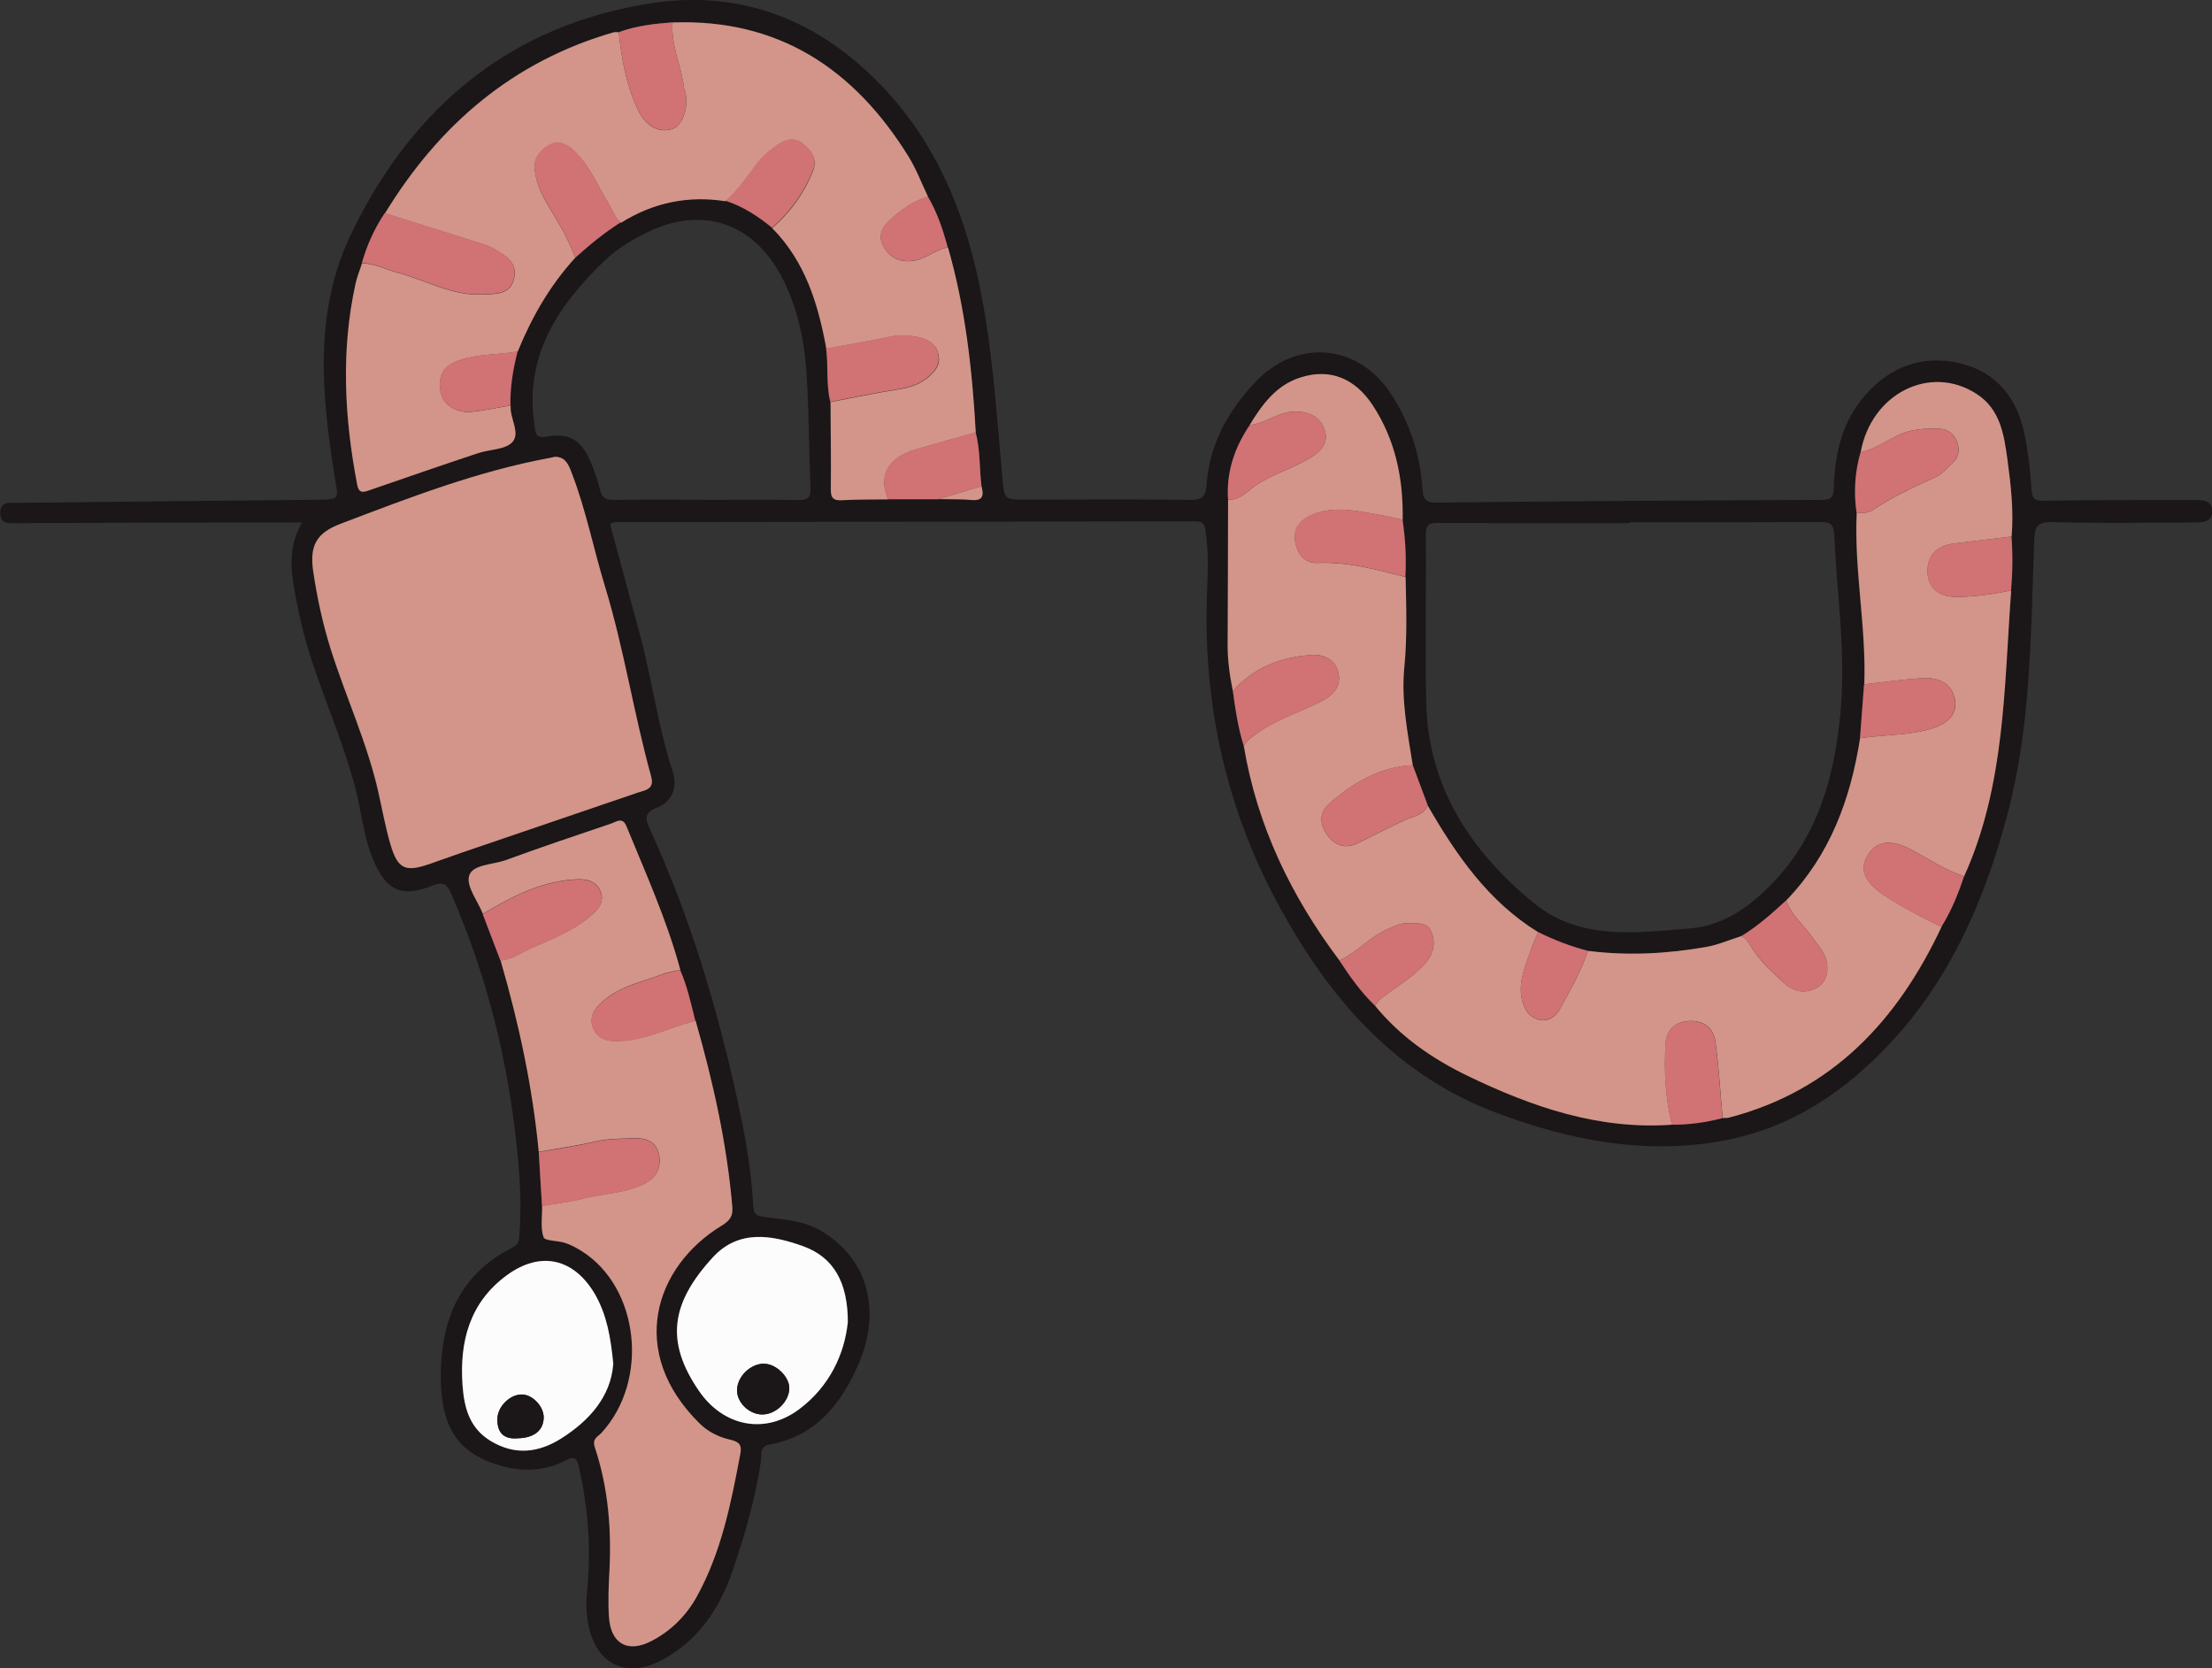 <?xml version="1.0" encoding="UTF-8"?>
<svg id="Calque_2" data-name="Calque 2" xmlns="http://www.w3.org/2000/svg" viewBox="0 0 157.53 118.78">
  <rect x="0" y="0" width="157.53" height="118.78" fill="#333333" stroke="none"/>
  <defs>
    <style>
      .cls-1 {
        fill: #d39589;
      }

      .cls-1, .cls-2, .cls-3, .cls-4 {
        stroke-width: 0px;
      }

      .cls-2 {
        fill: #fdfcfd;
      }

      .cls-3 {
        fill: #1b1617;
      }

      .cls-4 {
        fill: #d17275;
      }
    </style>
  </defs>
  <g id="Calque_1-2" data-name="Calque 1">
    <g>
      <path class="cls-3" d="M43.45,37.33c.69,2.55,1.37,5.11,2.07,7.66.9,3.29,1.32,6.69,2.38,9.94.37,1.14-.03,2.16-1.11,2.58-1.03.4-.79.9-.48,1.59,2.85,6.23,4.8,12.75,6.25,19.44.52,2.41.96,4.84,1.08,7.31.03.64.24.73.81.81,1.33.18,2.69.24,3.91.93,3.31,1.86,4.47,5.54,2.83,9.42-1.23,2.9-3.04,5.25-6.39,5.86-.74.13-.55.74-.6,1.11-.4,2.68-1.14,5.28-2.01,7.83-.92,2.7-2.44,5.01-5.05,6.4-2.55,1.36-4.69.3-5.24-2.53-.16-.84-.16-1.66-.08-2.5.29-2.92.06-5.8-.58-8.67-.16-.69-.31-.85-.99-.5-1.4.72-2.91.81-4.42.41-3-.8-4.34-2.53-4.43-5.97-.1-4.12,1.14-7.63,5.1-9.61.56-.28.47-.7.5-1.08.19-2.6-.06-5.19-.39-7.76-.73-5.66-2.19-11.12-4.48-16.36-.35-.8-.67-.84-1.4-.55-2.15.84-3.24.32-4.16-1.89-.69-1.66-.83-3.47-1.29-5.19-.79-2.95-1.99-5.76-2.97-8.65-.64-1.89-1.09-3.82-1.41-5.78-.24-1.45-.24-2.93.62-4.37-1.89,0-3.61,0-5.32,0-4.99.01-9.98.02-14.97.04-.55,0-1.22.11-1.21-.73.01-.85.7-.71,1.24-.71,7.11-.08,14.21-.15,21.32-.22,1.6-.02,1.53,0,1.28-1.53-.96-5.87-1.53-11.83,1.13-17.36C29.34,7.61,36.45,1.68,46.61.2c6.35-.92,11.83,1.33,16.26,6,3.7,3.89,5.71,8.64,6.82,13.81.98,4.61,1.27,9.3,1.69,13.98.14,1.59.11,1.59,1.73,1.59,3.87,0,7.75-.04,11.62.02.89.01,1.14-.24,1.2-1.09.2-2.87,1.53-5.24,3.46-7.29,2.95-3.14,7.33-2.76,9.68.84,1.33,2.03,2.06,4.3,2.23,6.71.05.72.15,1.03.99,1.02,9.14-.1,18.29-.16,27.43-.19.82,0,.86-.32.88-.97.08-2.39.61-4.64,2.25-6.51,1.79-2.03,4.03-2.85,6.65-2.27,2.69.61,4.17,2.5,4.69,5.13.25,1.25.4,2.52.48,3.79.04.68.14.91.91.89,3.31-.07,6.63-.04,9.94-.05.2,0,.4,0,.6,0,.65-.01,1.44-.05,1.42.83-.02.77-.75.77-1.37.77-3.31,0-6.63.07-9.94-.03-1.2-.03-1.33.33-1.37,1.44-.23,6.49-.22,13.03-1.89,19.34-1.55,5.86-3.91,11.44-8.07,16.01-3.4,3.73-7.41,6.47-12.53,7.32-5.42.9-10.54-.09-15.65-1.99-7.17-2.66-11.8-7.92-15.38-14.33-3.99-7.14-5.72-14.84-5.37-23.01.06-1.36.09-2.71-.1-4.07-.07-.5-.14-.77-.76-.77-13.78.03-27.55.04-41.33.06-.07,0-.15.05-.34.12ZM69.9,34.62c-.16-1.28-.08-2.58-.42-3.84-.25-4.46-.73-8.88-1.98-13.18-.34-1.25-.75-2.47-1.41-3.6-.46-.96-.84-1.98-1.4-2.88-3.86-6.22-9.24-9.8-16.79-9.53-1.3.1-2.6.24-3.84.7-.12,0-.25-.03-.36,0-7.19,2.07-12.45,6.59-16.29,12.89-.74,1.1-1.28,2.29-1.64,3.57-.16.49-.35.96-.46,1.46-1.05,4.78-.79,9.54.12,14.31.13.68.5.52.95.36,2.55-.88,5.09-1.76,7.65-2.61.82-.27,1.93-.24,2.44-.78.61-.65-.19-1.71-.11-2.61-.03-1.31.19-2.58.51-3.84,1.01-2.45,2.31-4.72,4.1-6.68,1.02-.92,2.08-1.79,3.24-2.52,2.29-1.43,4.77-1.95,7.44-1.53,1.25.4,2.32,1.1,3.32,1.92,2.36,2.38,3.28,5.41,3.86,8.59.17,1.26,0,2.55.3,3.81.01,2.05.04,4.11.02,6.16,0,.58.11.87.77.83,1.1-.06,2.21-.04,3.32-.06,1.2,0,2.4,0,3.59,0,.78.02,1.56-.01,2.34.06.86.08.88-.36.72-.98ZM35.65,68.4c1.3,4.47,2.28,9,2.72,13.65.08,1.28.16,2.56.23,3.84,0,.75-.13,1.55.1,2.23.09.27,1,.23,1.52.4.41.14.81.34,1.17.57,4.14,2.58,4.86,9.24,1.43,12.97-.25.27-.68.39-.46,1.04.95,2.86,1.19,5.83,1.03,8.84-.06,1.07-.11,2.16-.03,3.23.13,1.92,1.36,2.59,3.05,1.69,1.37-.73,2.45-1.8,3.2-3.14,1.76-3.18,2.45-6.69,3.11-10.21.11-.59-.08-.82-.69-.96-.81-.19-1.59-.55-2.2-1.15-5.19-5.09-3.24-11.19,1.56-14.11.61-.37.81-.69.75-1.38-.4-4.5-1.37-8.87-2.61-13.2-.31-1.22-.57-2.46-1.08-3.62-.95-3.54-2.46-6.86-3.84-10.23-.28-.69-.72-.31-1.07-.19-2.52.85-5.04,1.69-7.53,2.61-.91.33-2.35.3-2.6,1.11-.22.74.61,1.79.98,2.71.42,1.1.84,2.2,1.26,3.31ZM88.99,30.27c-1.07,1.61-1.68,3.35-1.54,5.31,0,3.44-.01,6.89-.03,10.33,0,1.11.16,2.21.37,3.3.18,1.32.37,2.64.78,3.92.95,5.68,3.37,10.7,6.81,15.27.75,1.15,1.54,2.26,2.53,3.21,1.8,2.2,4.06,3.77,6.6,5,4.6,2.22,9.33,3.85,14.54,3.48,1.22,0,2.42-.17,3.61-.47.16,0,.32,0,.47-.03,7.37-1.93,11.99-6.93,15.12-13.58.7-1.13,1.2-2.34,1.61-3.6,2.93-6.49,2.84-13.47,3.35-20.35.11-1.28.13-2.56.03-3.84.16-1.87-.06-3.74-.31-5.58-.23-1.71-.51-3.49-2.17-4.57-3.31-2.16-7.52-.04-8.27,4.16-.41,1.42-.49,2.85-.28,4.31-.19,4.08.69,8.12.54,12.2-.1,1.28-.2,2.56-.29,3.84-.67,4.34-2.14,8.32-5.26,11.55-1.01.92-2.02,1.82-3.19,2.54-.83.26-1.64.62-2.49.77-2.79.49-5.61.64-8.43.28-1.23-.32-2.41-.77-3.55-1.34-3.55-2.19-5.83-5.49-7.86-9.01l-1.07-2.87c-.36-2.31-.84-4.61-.6-6.97.21-2.14.14-4.29.09-6.43.08-1.37,0-2.72-.2-4.07.06-2.92-.5-5.68-2.13-8.15-1.29-1.96-3.07-2.63-5.12-1.99-1.76.55-2.75,1.93-3.65,3.4ZM116.06,37.17v.08c-4.55,0-9.1.01-13.65-.01-.63,0-.88.1-.87.83.04,3.99-.07,7.98.03,11.97.14,6,3.15,10.56,7.63,14.24,3.3,2.71,7.25,2.15,11.1,1.84,2.3-.19,4.07-1.36,5.67-2.96,3.45-3.43,4.66-7.73,5.1-12.4.4-4.25-.25-8.44-.44-12.65-.04-.83-.31-.95-1.04-.94-4.51.03-9.02.02-13.53.02ZM39.52,32.53c-.16.04-.28.07-.4.09-5.15.95-10,2.84-14.86,4.68-1.75.67-2.23,1.58-1.97,3.4.28,1.89.68,3.75,1.26,5.58,1.07,3.37,2.56,6.6,3.36,10.06.29,1.28.52,2.57.89,3.83.51,1.72,1.05,1.95,2.72,1.38.79-.27,1.57-.56,2.36-.83,4.17-1.42,8.35-2.84,12.52-4.27.54-.19,1.2-.23.95-1.16-1.24-4.48-1.93-9.09-3.29-13.54-.81-2.66-1.34-5.4-2.34-8-.23-.6-.44-1.22-1.22-1.21ZM50.29,35.6h0c2.19,0,4.39-.03,6.58.01.69.01.87-.21.85-.87-.11-2.71-.1-5.43-.28-8.13-.16-2.47-.67-4.88-1.87-7.08-2-3.66-5.57-4.84-9.32-3.06-1.15.55-2.26,1.2-3.18,2.08-3.34,3.2-5.76,6.81-5,11.76.08.55.05.93.89.78,1.6-.29,2.44.26,3.09,1.78.28.65.51,1.33.68,2.02.14.57.42.72.99.71,2.19-.03,4.39-.01,6.58-.01ZM60.37,94.22c.03-2.91-1.02-4.7-3.19-5.48-2.23-.8-4.58-1.2-6.43.8-2.98,3.25-3.4,5.99-.98,9.51,1.74,2.53,4.69,3.13,7.15,1.29,2.19-1.64,3.21-3.96,3.44-6.12ZM43.67,97.16c-.17-1.9-.45-3.51-1.28-4.95-1.49-2.62-3.9-3.17-6.32-1.39-2.63,1.94-3.36,4.72-3.14,7.81.11,1.56.47,3.06,2,3.98,1.75,1.06,3.44.83,5.05-.19,2.02-1.28,3.5-2.98,3.68-5.26Z"/>
      <path class="cls-1" d="M119.06,80.09c-5.21.37-9.94-1.26-14.54-3.48-2.54-1.23-4.8-2.8-6.6-5,.15-.18.28-.39.46-.53,1.06-.83,2.27-1.48,3.16-2.53.57-.67.72-1.45.38-2.23-.31-.74-1.07-.53-1.69-.57-.51-.03-.92.21-1.36.39-1.3.54-2.21,1.68-3.48,2.25-3.44-4.57-5.86-9.59-6.81-15.27.2-.41.57-.63.93-.89,1.4-1.01,3.06-1.51,4.57-2.28.75-.39,1.44-.95,1.25-1.96-.19-1.01-1.05-1.4-1.86-1.35-2.19.12-4.16.87-5.67,2.57-.22-1.09-.38-2.18-.37-3.3.02-3.44.02-6.89.03-10.33.86.06,1.36-.6,1.97-1.01,1.2-.81,2.6-1.2,3.83-1.93.74-.44,1.41-1.07,1.07-2.04-.32-.89-1.02-1.28-2.05-1.29-1.23-.02-2.14.85-3.29.96.9-1.47,1.89-2.85,3.65-3.4,2.05-.64,3.83.03,5.12,1.99,1.62,2.47,2.18,5.23,2.13,8.15-.54-.11-1.08-.25-1.62-.34-1.56-.26-3.12-.67-4.68-.07-.89.34-1.51.91-1.35,1.97.14.88.68,1.55,1.55,1.52,2.19-.1,4.24.48,6.31,1,.05,2.15.12,4.29-.09,6.43-.23,2.36.24,4.66.6,6.97-2.34.12-4.23,1.23-5.93,2.72-.79.69-.68,1.51-.16,2.25.54.76,1.31,1.02,2.2.58,1.1-.54,2.19-1.11,3.31-1.63.6-.28,1.33-.34,1.65-1.04,2.03,3.52,4.31,6.82,7.86,9.01-.2.48-.42.94-.58,1.43-.41,1.19-.93,2.36-.49,3.68.22.65.63,1.05,1.23,1.15.65.11,1.14-.31,1.44-.87.72-1.32,1.47-2.62,1.95-4.06,2.83.36,5.64.21,8.43-.28.85-.15,1.66-.51,2.49-.77.31.13.48.39.64.67.61,1.04,1.5,1.85,2.38,2.65.74.68,1.63.85,2.5.26.73-.5.8-1.65.22-2.57-.19-.3-.43-.56-.63-.86-.62-.91-1.54-1.6-1.91-2.69,3.12-3.23,4.58-7.21,5.26-11.55,1.75-.27,3.56-.18,5.27-.74,1.2-.4,1.74-1.22,1.43-2.24-.31-1.05-1.23-1.34-2.17-1.3-1.42.07-2.82.29-4.23.44.15-4.08-.73-8.12-.54-12.2.4,0,.81.02,1.16-.22,1.39-.94,2.91-1.62,4.42-2.32.53-.24.88-.68,1.28-1.06.47-.45.48-1.03.25-1.55-.21-.47-.6-.83-1.2-.85-1.09-.04-2.14.02-3.14.54-.81.42-1.58.93-2.49,1.15.75-4.2,4.96-6.32,8.27-4.16,1.66,1.08,1.93,2.86,2.17,4.57.25,1.84.47,3.7.31,5.58-1.34.16-2.67.32-4.01.48-1.38.16-2.06.92-1.97,2.18.08,1.06.85,1.67,2.18,1.64,1.27-.02,2.52-.21,3.77-.46-.51,6.89-.42,13.87-3.35,20.35-1.37-.44-2.55-1.26-3.81-1.92-1.46-.77-2.51-.58-3.1.49-.54.98-.17,1.84,1.14,2.73,1.32.89,2.73,1.61,4.16,2.3-3.13,6.66-7.75,11.65-15.12,13.58-.15.04-.31.02-.47.03-.16-1.81-.27-3.63-.51-5.42-.13-.96-.79-1.53-1.83-1.49-1.02.04-1.66.62-1.72,1.6-.12,1.94-.02,3.88.45,5.78Z"/>
      <path class="cls-1" d="M40.97,18.35c-1.8,1.96-3.1,4.23-4.1,6.68-1.32.24-2.69.17-3.99.57-1.27.39-1.71,1.05-1.5,2.3.14.88,1.07,1.53,2.18,1.43.94-.09,1.87-.3,2.81-.45-.08.9.72,1.96.11,2.61-.51.54-1.61.5-2.44.78-2.56.85-5.1,1.73-7.65,2.61-.45.16-.82.32-.95-.36-.91-4.76-1.17-9.53-.12-14.31.11-.5.31-.97.46-1.46.9.02,1.68.44,2.53.67,2.02.53,3.88,1.67,6.08,1.56.93-.05,1.95.02,2.22-1.13.28-1.17-.64-1.68-1.49-2.16-.17-.1-.35-.19-.54-.25-2.39-.75-4.77-1.5-7.16-2.25,3.85-6.3,9.1-10.82,16.29-12.89.11-.03.24,0,.36,0,.18,1.9.54,3.77,1.35,5.5.56,1.21,1.51,1.69,2.45,1.39.72-.23,1.17-1.43.95-2.59-.02-.12-.09-.22-.11-.34-.17-1.57-.95-3.04-.81-4.66,7.55-.27,12.93,3.31,16.79,9.53.56.9.94,1.92,1.4,2.88-1.05.3-1.9.92-2.7,1.64-.57.51-.85,1.12-.53,1.79.33.68.87,1.14,1.77,1.16,1.12.03,1.88-.8,2.88-.99,1.24,4.31,1.73,8.73,1.98,13.18-1.44.41-2.88.81-4.32,1.23-1.95.58-2.64,1.87-1.91,3.54-1.11.01-2.21,0-3.32.06-.67.04-.78-.25-.77-.83.02-2.05-.01-4.11-.02-6.16,1.59-.3,3.18-.64,4.78-.89.77-.12,1.47-.32,2.08-.8.55-.43,1.01-.94.82-1.72-.18-.75-.72-1.05-1.44-1.21-.68-.15-1.31-.18-1.99-.03-1.51.32-3.03.57-4.55.85-.58-3.18-1.5-6.21-3.86-8.59,1.29-1.1,2.25-2.45,2.89-4,.34-.81-.02-1.45-.67-1.98-.61-.5-1.2-.35-1.76.02-.52.34-1,.72-1.42,1.24-.76.95-1.41,2.01-2.36,2.81-2.67-.42-5.15.1-7.44,1.53-.45-.32-.57-.85-.84-1.28-.81-1.31-1.38-2.78-2.53-3.86-.49-.46-1.12-.74-1.74-.38-.61.36-1.12.87-1.04,1.73.09.94.47,1.75.94,2.54.73,1.22,1.47,2.43,1.96,3.78Z"/>
      <path class="cls-1" d="M39.52,32.53c.78-.01.99.61,1.22,1.21,1,2.61,1.53,5.35,2.34,8,1.36,4.45,2.05,9.06,3.29,13.54.26.93-.4.98-.95,1.16-4.17,1.43-8.35,2.84-12.52,4.27-.79.27-1.57.56-2.36.83-1.67.57-2.21.34-2.72-1.38-.37-1.25-.6-2.55-.89-3.83-.79-3.46-2.29-6.69-3.36-10.06-.58-1.83-.98-3.69-1.26-5.58-.27-1.83.21-2.74,1.97-3.4,4.86-1.85,9.72-3.73,14.86-4.68.12-.02.23-.05.4-.09Z"/>
      <path class="cls-1" d="M38.37,82.04c-.44-4.64-1.42-9.17-2.72-13.65.78-.06,1.41-.52,2.09-.83,1.48-.67,3.03-1.24,4.29-2.31.52-.44,1.04-.99.76-1.74-.27-.7-.89-.93-1.65-.9-2.52.09-4.66,1.21-6.75,2.46-.37-.92-1.2-1.97-.98-2.71.24-.81,1.68-.78,2.6-1.11,2.49-.91,5.01-1.76,7.53-2.61.35-.12.79-.49,1.07.19,1.38,3.37,2.89,6.7,3.84,10.23-.42.1-.87.15-1.27.31-1.48.56-3.07.85-4.3,1.97-.59.53-.94,1.13-.63,1.89.31.76.99.92,1.78.9,1.96-.04,3.66-1,5.51-1.44,1.24,4.33,2.22,8.7,2.61,13.2.06.69-.14,1.01-.75,1.38-4.8,2.92-6.75,9.02-1.56,14.11.61.6,1.39.97,2.2,1.15.6.14.8.37.69.96-.66,3.52-1.35,7.03-3.11,10.21-.75,1.35-1.82,2.42-3.2,3.14-1.69.89-2.92.23-3.05-1.69-.07-1.07-.03-2.15.03-3.23.16-3.01-.08-5.97-1.03-8.84-.22-.65.21-.77.46-1.04,3.43-3.73,2.71-10.39-1.43-12.97-.37-.23-.76-.44-1.17-.57-.51-.17-1.42-.13-1.52-.4-.23-.68-.09-1.48-.1-2.23.97-.17,1.96-.27,2.91-.52,1.38-.35,2.83-.37,4.15-.95.92-.4,1.48-1.09,1.27-2.16-.21-1.02-.97-1.23-1.89-1.19-.87.04-1.73.02-2.6.22-1.34.31-2.71.5-4.07.75Z"/>
      <path class="cls-2" d="M60.37,94.22c-.23,2.16-1.26,4.48-3.44,6.12-2.46,1.85-5.41,1.24-7.15-1.29-2.42-3.52-2-6.26.98-9.51,1.84-2.01,4.2-1.6,6.43-.8,2.17.78,3.21,2.57,3.19,5.48ZM54.42,97.11c-.99,0-1.92.92-1.93,1.9,0,.87.86,1.71,1.79,1.72.98,0,1.94-.93,1.93-1.89,0-.81-.96-1.73-1.79-1.72Z"/>
      <path class="cls-2" d="M43.67,97.16c-.18,2.28-1.67,3.98-3.68,5.26-1.61,1.02-3.29,1.25-5.05.19-1.53-.93-1.89-2.42-2-3.98-.22-3.09.5-5.87,3.14-7.81,2.42-1.78,4.82-1.22,6.32,1.39.82,1.45,1.1,3.05,1.28,4.95ZM36.86,102.42c1.17-.02,1.83-.56,1.86-1.46.02-.79-.79-1.66-1.56-1.66-.86,0-1.73.88-1.74,1.76-.01,1.02.51,1.44,1.44,1.36Z"/>
      <path class="cls-4" d="M27.41,15.17c2.39.75,4.77,1.5,7.16,2.25.19.06.37.15.54.25.85.48,1.76.99,1.49,2.16-.27,1.15-1.29,1.08-2.22,1.13-2.19.11-4.06-1.03-6.08-1.56-.84-.22-1.63-.65-2.53-.67.36-1.28.9-2.47,1.64-3.57Z"/>
      <path class="cls-4" d="M38.37,82.04c1.36-.24,2.73-.43,4.07-.75.87-.2,1.73-.18,2.6-.22.92-.04,1.69.16,1.89,1.19.21,1.06-.35,1.75-1.27,2.16-1.32.58-2.77.6-4.15.95-.95.24-1.94.35-2.91.52-.08-1.28-.16-2.56-.23-3.84Z"/>
      <path class="cls-4" d="M34.38,65.09c2.09-1.25,4.22-2.37,6.75-2.46.77-.03,1.39.2,1.65.9.29.75-.24,1.29-.76,1.74-1.26,1.07-2.81,1.64-4.29,2.31-.68.31-1.31.76-2.09.83-.42-1.1-.84-2.2-1.26-3.31Z"/>
      <path class="cls-4" d="M100.09,41.08c-2.07-.52-4.12-1.1-6.31-1-.86.04-1.41-.63-1.55-1.52-.16-1.06.45-1.63,1.35-1.97,1.57-.59,3.13-.19,4.68.07.55.09,1.08.23,1.62.34.2,1.35.28,2.71.2,4.07Z"/>
      <path class="cls-4" d="M58.83,24.81c1.52-.28,3.04-.52,4.55-.85.68-.15,1.31-.12,1.99.03.73.16,1.27.46,1.44,1.21.18.78-.27,1.29-.82,1.72-.61.48-1.31.68-2.08.8-1.6.25-3.19.59-4.78.89-.31-1.25-.13-2.54-.3-3.81Z"/>
      <path class="cls-4" d="M87.8,49.21c1.51-1.7,3.48-2.45,5.67-2.57.81-.04,1.68.35,1.86,1.35.19,1.01-.5,1.57-1.25,1.96-1.51.78-3.16,1.28-4.57,2.28-.36.26-.73.48-.93.89-.41-1.28-.6-2.6-.78-3.92Z"/>
      <path class="cls-4" d="M132.5,32.22c.9-.22,1.68-.73,2.49-1.15,1-.51,2.05-.58,3.14-.54.6.02.99.38,1.2.85.23.52.22,1.09-.25,1.55-.4.38-.75.82-1.28,1.06-1.51.7-3.04,1.38-4.42,2.32-.35.24-.76.22-1.16.22-.21-1.46-.13-2.89.28-4.31Z"/>
      <path class="cls-4" d="M101.68,57.36c-.33.71-1.05.76-1.65,1.04-1.11.52-2.21,1.09-3.31,1.63-.9.44-1.67.18-2.2-.58-.52-.74-.63-1.56.16-2.25,1.71-1.49,3.59-2.6,5.93-2.72.36.96.72,1.92,1.07,2.87Z"/>
      <path class="cls-4" d="M47.9,1.59c-.14,1.62.64,3.09.81,4.66.01.12.09.22.11.34.21,1.16-.23,2.37-.95,2.59-.94.3-1.89-.19-2.45-1.39-.81-1.74-1.17-3.6-1.35-5.5,1.24-.46,2.53-.6,3.84-.7Z"/>
      <path class="cls-4" d="M40.97,18.35c-.49-1.34-1.24-2.56-1.96-3.78-.47-.79-.85-1.6-.94-2.54-.08-.86.43-1.37,1.04-1.73.62-.37,1.25-.08,1.74.38,1.15,1.08,1.72,2.55,2.53,3.86.27.43.39.97.84,1.28-1.16.73-2.22,1.6-3.24,2.52Z"/>
      <path class="cls-4" d="M119.06,80.09c-.47-1.9-.57-3.84-.45-5.78.06-.99.7-1.56,1.72-1.6,1.04-.04,1.7.53,1.83,1.49.24,1.8.35,3.62.51,5.42-1.18.31-2.38.48-3.61.47Z"/>
      <path class="cls-4" d="M88.99,30.27c1.15-.11,2.06-.98,3.29-.96,1.03.01,1.74.39,2.05,1.29.34.97-.33,1.6-1.07,2.04-1.23.72-2.63,1.12-3.83,1.93-.61.41-1.11,1.08-1.97,1.01-.14-1.96.46-3.7,1.54-5.31Z"/>
      <path class="cls-4" d="M138.26,66c-1.43-.69-2.84-1.4-4.16-2.3-1.31-.89-1.68-1.75-1.14-2.73.59-1.07,1.65-1.26,3.1-.49,1.26.66,2.44,1.48,3.81,1.92-.41,1.26-.91,2.47-1.61,3.6Z"/>
      <path class="cls-4" d="M49.53,72.71c-1.85.44-3.55,1.41-5.51,1.44-.79.02-1.46-.14-1.78-.9-.31-.76.04-1.36.63-1.89,1.23-1.12,2.82-1.41,4.3-1.97.4-.15.85-.21,1.27-.31.51,1.16.77,2.4,1.08,3.62Z"/>
      <path class="cls-4" d="M63.25,35.55c-.73-1.67-.04-2.96,1.91-3.54,1.44-.42,2.88-.82,4.32-1.23.34,1.26.26,2.56.42,3.84-1.02.31-2.04.62-3.06.93-1.2,0-2.4,0-3.59,0Z"/>
      <path class="cls-4" d="M132.76,48.73c1.41-.15,2.82-.38,4.23-.44.94-.04,1.86.24,2.17,1.3.3,1.02-.23,1.85-1.43,2.24-1.71.56-3.51.47-5.27.74.1-1.28.2-2.56.29-3.84Z"/>
      <path class="cls-4" d="M95.39,68.39c1.27-.57,2.18-1.72,3.48-2.25.44-.18.85-.42,1.36-.39.62.03,1.38-.17,1.69.57.33.78.19,1.56-.38,2.23-.89,1.05-2.09,1.7-3.16,2.53-.18.14-.31.35-.46.53-.99-.95-1.78-2.06-2.53-3.21Z"/>
      <path class="cls-4" d="M51.66,14.3c.95-.79,1.6-1.85,2.36-2.81.42-.52.9-.89,1.42-1.24.56-.36,1.15-.52,1.76-.02.65.53,1.01,1.17.67,1.98-.65,1.55-1.61,2.9-2.89,4-1-.82-2.07-1.52-3.32-1.92Z"/>
      <path class="cls-4" d="M143.22,42.05c-1.24.25-2.5.44-3.77.46-1.33.03-2.11-.58-2.18-1.64-.09-1.26.59-2.01,1.97-2.18,1.34-.16,2.67-.32,4.01-.48.1,1.28.08,2.56-.03,3.84Z"/>
      <path class="cls-4" d="M127.21,64.12c.36,1.09,1.29,1.78,1.91,2.69.2.29.44.56.63.86.58.92.52,2.07-.22,2.57-.87.59-1.76.43-2.5-.26-.87-.81-1.76-1.61-2.38-2.65-.16-.28-.33-.54-.64-.67,1.17-.71,2.19-1.62,3.19-2.54Z"/>
      <path class="cls-4" d="M113.09,67.7c-.48,1.44-1.23,2.74-1.95,4.06-.3.55-.79.97-1.44.87-.6-.1-1.01-.5-1.23-1.15-.45-1.33.08-2.49.49-3.68.17-.49.39-.95.58-1.43,1.14.57,2.32,1.02,3.55,1.34Z"/>
      <path class="cls-4" d="M36.36,28.87c-.94.15-1.87.36-2.81.45-1.11.11-2.03-.55-2.18-1.43-.21-1.25.23-1.91,1.5-2.3,1.3-.4,2.67-.33,3.99-.57-.32,1.26-.54,2.53-.51,3.84Z"/>
      <path class="cls-4" d="M67.5,17.6c-1,.2-1.76,1.02-2.88.99-.9-.03-1.44-.48-1.77-1.16-.32-.67-.04-1.28.53-1.79.8-.72,1.65-1.34,2.7-1.64.66,1.12,1.07,2.35,1.41,3.6Z"/>
      <path class="cls-1" d="M66.84,35.55c1.02-.31,2.04-.62,3.06-.93.16.62.14,1.06-.72.98-.78-.07-1.56-.04-2.34-.06Z"/>
      <path class="cls-3" d="M54.42,97.11c.83,0,1.78.91,1.79,1.72,0,.96-.95,1.9-1.93,1.89-.93,0-1.8-.85-1.79-1.72,0-.97.94-1.89,1.93-1.9Z"/>
      <path class="cls-3" d="M36.86,102.42c-.93.08-1.45-.35-1.44-1.36,0-.88.87-1.76,1.74-1.76.77,0,1.58.86,1.56,1.66-.02.91-.69,1.44-1.86,1.46Z"/>
    </g>
  </g>
</svg>